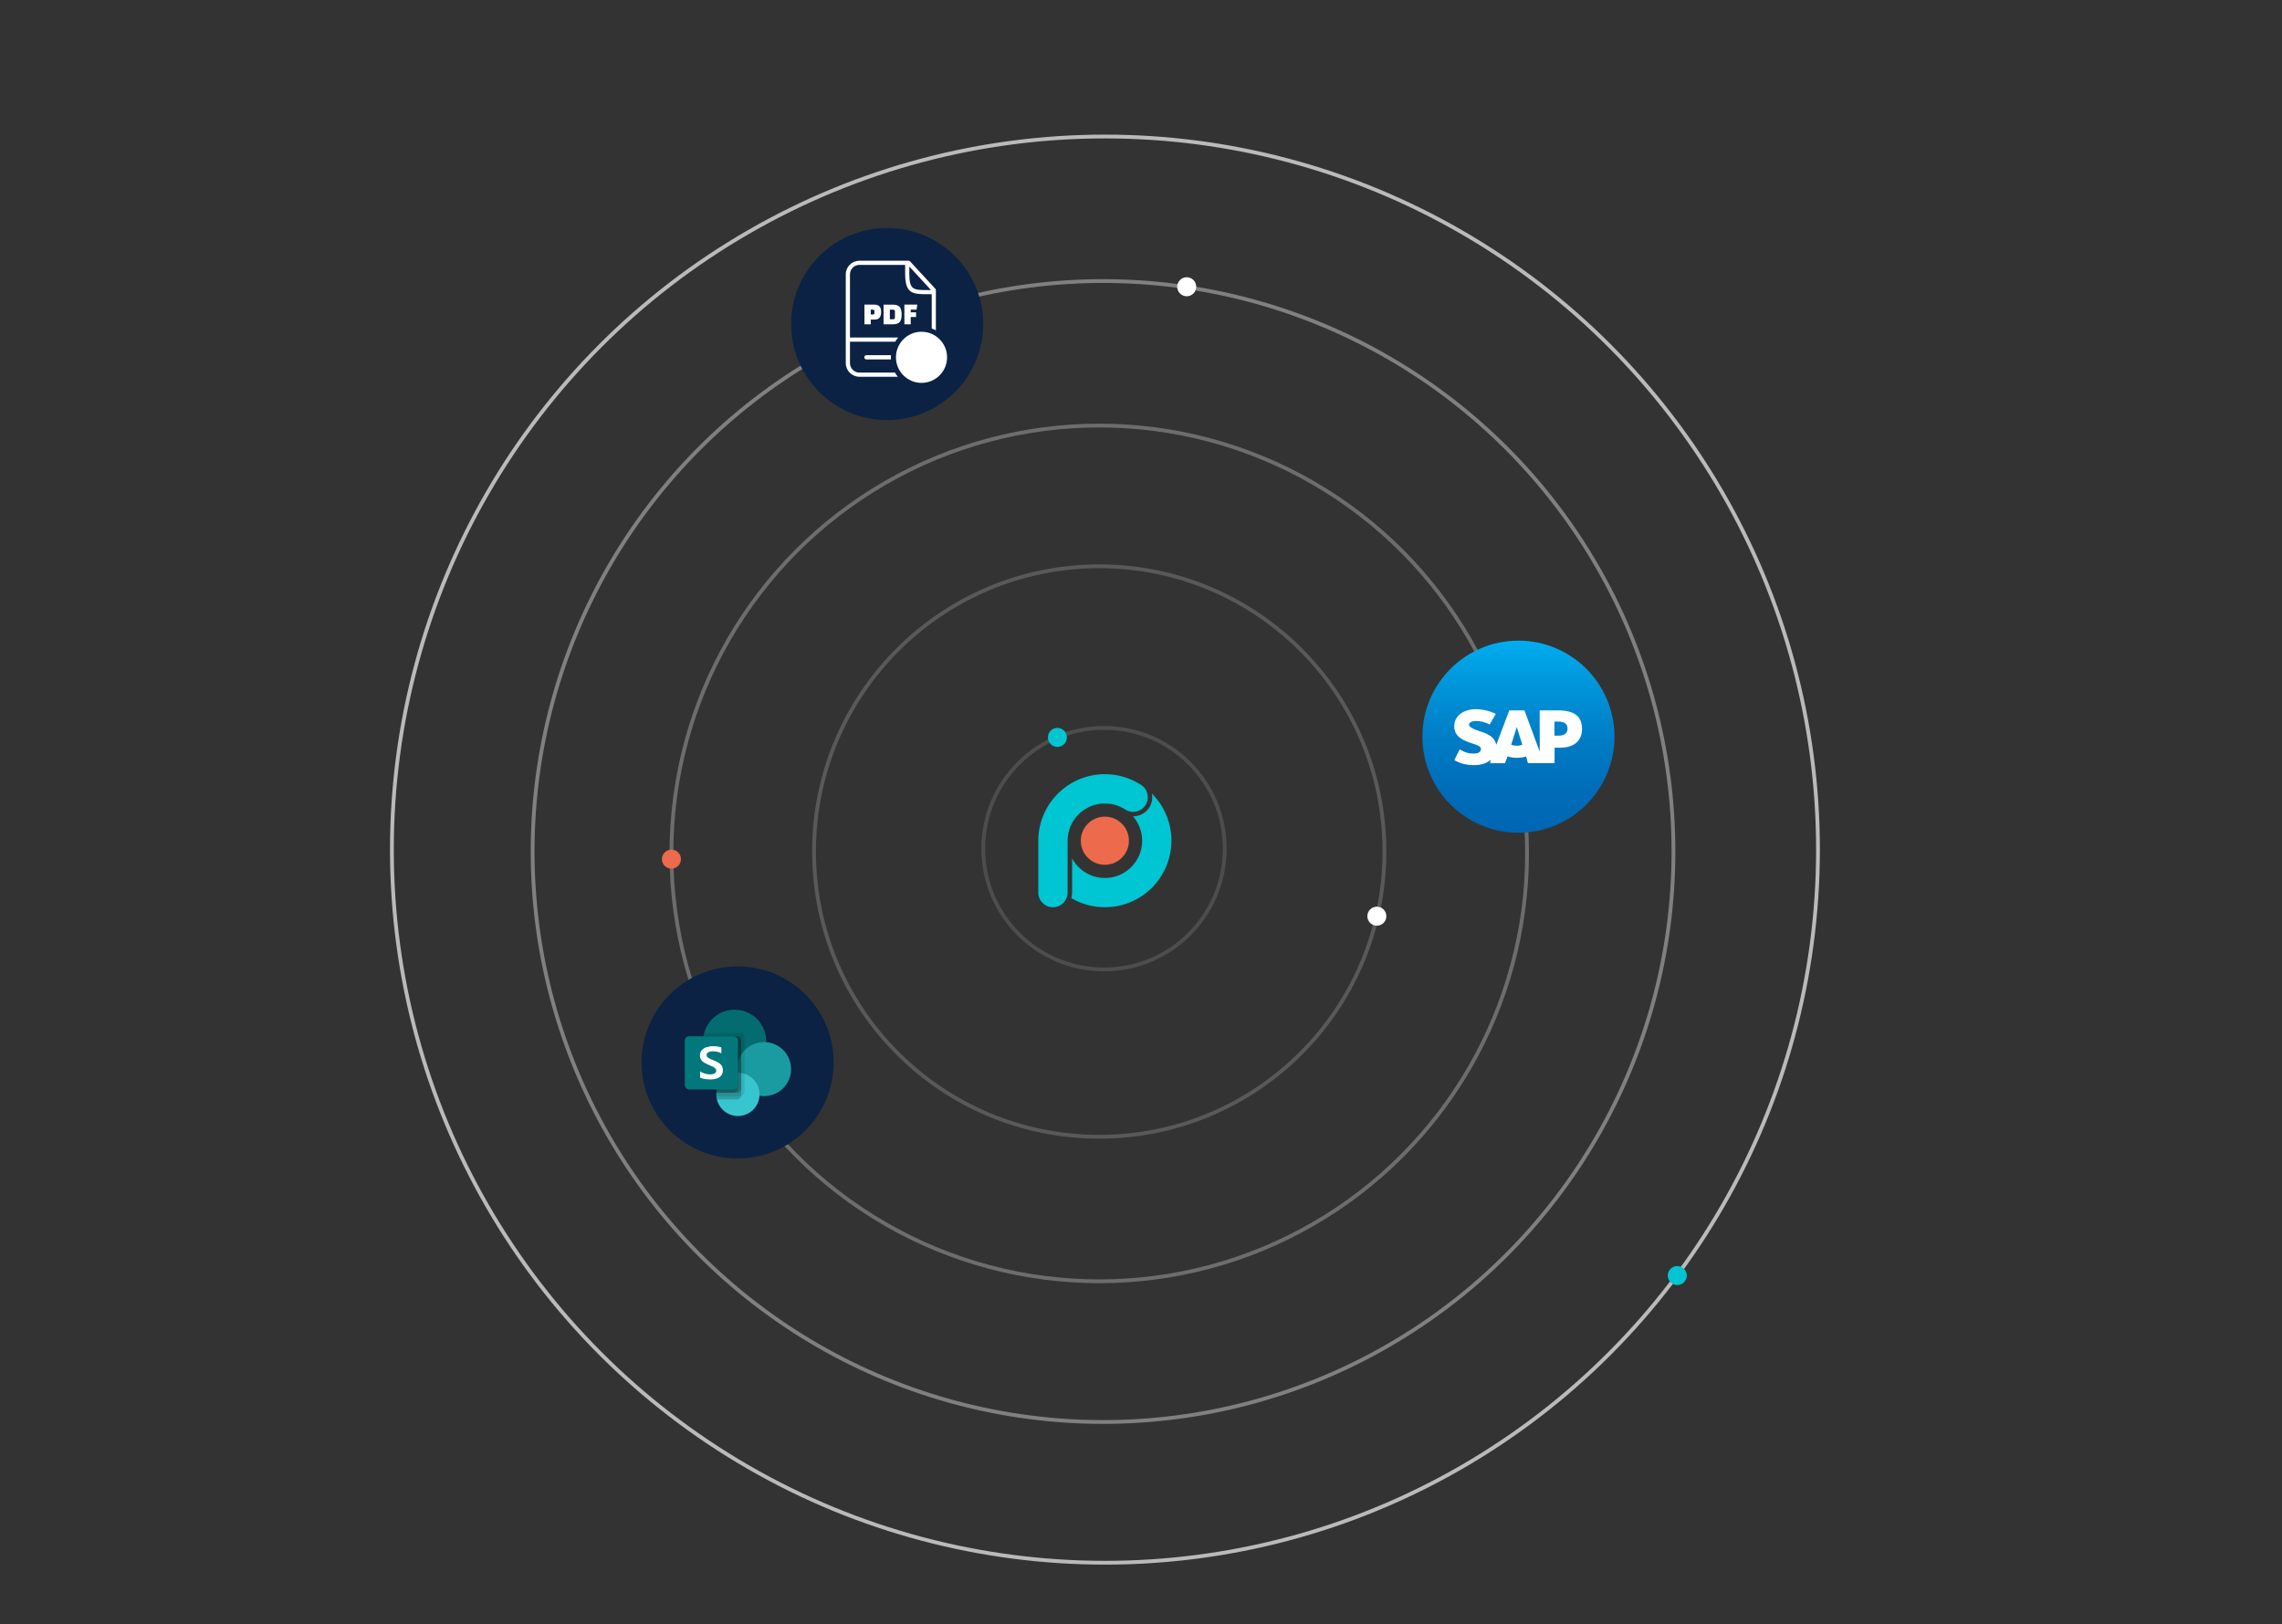 <?xml version="1.0" encoding="UTF-8"?><svg id="Laag_1" xmlns="http://www.w3.org/2000/svg" xmlns:xlink="http://www.w3.org/1999/xlink" viewBox="0 0 600 427"><rect x="0" y="0" width="600" height="427" fill="#333333" stroke="none"/><defs><style>.cls-1,.cls-2,.cls-3,.cls-4,.cls-5,.cls-6{fill:none;}.cls-1,.cls-7,.cls-8,.cls-9,.cls-10,.cls-11,.cls-12,.cls-13,.cls-14,.cls-15,.cls-16,.cls-17,.cls-18,.cls-19{stroke-width:0px;}.cls-2{stroke:#999;}.cls-2,.cls-3,.cls-4,.cls-5{opacity:.75;}.cls-2,.cls-3,.cls-4,.cls-5,.cls-6{stroke-miterlimit:10;stroke-width:1px;}.cls-3{stroke:#666;}.cls-4{stroke:#e6e6e6;}.cls-5{stroke:gray;}.cls-7{opacity:.2;}.cls-7,.cls-19{isolation:isolate;}.cls-8{fill-rule:evenodd;}.cls-8,.cls-13{fill:#fff;}.cls-9{fill:url(#Naamloos_verloop_2);}.cls-10{fill:#37c6d0;}.cls-11{fill:#1a9ba1;}.cls-12{fill:#0b2244;}.cls-14{fill:#ed6a4c;}.cls-15{fill:#00c5d2;}.cls-16{fill:#02c5d1;}.cls-17{fill:#036c70;}.cls-18{fill:#03787c;}.cls-6{stroke:#4d4d4d;}.cls-19{opacity:.1;}</style><linearGradient id="Naamloos_verloop_2" x1="399.24" y1="168.43" x2="399.24" y2="218.92" gradientUnits="userSpaceOnUse"><stop offset="0" stop-color="#00aeef"/><stop offset=".21" stop-color="#0097dc"/><stop offset=".52" stop-color="#007cc5"/><stop offset=".79" stop-color="#006cb8"/><stop offset="1" stop-color="#0066b3"/></linearGradient></defs><circle class="cls-6" cx="290.27" cy="223.12" r="31.75"/><circle class="cls-3" cx="289.02" cy="223.87" r="74.99"/><circle class="cls-5" cx="289.02" cy="224.37" r="112.49"/><circle class="cls-2" cx="290.02" cy="223.87" r="149.98"/><circle class="cls-4" cx="290.52" cy="223.37" r="187.48"/><circle class="cls-16" cx="278.02" cy="193.87" r="2.5"/><circle class="cls-13" cx="362.01" cy="240.87" r="2.5"/><circle class="cls-14" cx="176.54" cy="225.87" r="2.5"/><circle class="cls-16" cx="441" cy="335.35" r="2.5"/><circle class="cls-13" cx="312.02" cy="75.39" r="2.5"/><path class="cls-15" d="m302.87,208.65c.23,1.23.01,2.55-.72,3.68-.93,1.44-2.51,2.29-4.22,2.29h-.03c1.53,1.76,2.4,4.02,2.4,6.42,0,5.4-4.39,9.79-9.79,9.79-3.72,0-6.96-2.08-8.62-5.15v8.99c0,.51-.08.99-.22,1.45,2.6,1.52,5.61,2.4,8.83,2.4,9.65,0,17.5-7.85,17.5-17.5,0-4.71-1.87-9.13-5.13-12.39h0Z"/><path class="cls-15" d="m290.5,211.24c1.9,0,3.75.55,5.33,1.58h0c1.78,1.16,4.17.66,5.33-1.13s.66-4.17-1.13-5.33h0c-2.84-1.85-6.13-2.83-9.53-2.83-9.34,0-17.01,7.37-17.48,16.6h-.02v14.55c0,2.13,1.72,3.85,3.85,3.85,1.86,0,3.4-1.31,3.77-3.06.05-.25.08-.52.08-.79v-13.65c0-5.4,4.39-9.79,9.79-9.79h0Z"/><circle class="cls-14" cx="290.5" cy="221.03" r="6.33"/><circle class="cls-9" cx="399.24" cy="193.68" r="25.25"/><path class="cls-8" d="m409.44,186.77h-4.62l.02,10.86-4.02-10.86h-3.99l-3.43,9.07c-.36-2.31-2.75-3.11-4.63-3.7-1.24-.4-2.56-.98-2.54-1.63.01-.53.7-1.02,2.08-.95.93.05,1.74.12,3.37.91l1.6-2.79c-1.48-.75-3.53-1.23-5.21-1.23h-.01c-1.96,0-3.59.63-4.6,1.68-.71.73-1.09,1.66-1.1,2.68-.03,1.41.49,2.41,1.58,3.21.92.67,2.09,1.11,3.13,1.43,1.28.4,2.32.74,2.31,1.47,0,.27-.12.52-.3.72-.32.33-.81.45-1.48.47-1.3.03-2.27-.18-3.81-1.09l-1.42,2.82c1.54.87,3.17,1.31,5.03,1.31h.42c1.61-.03,2.93-.42,3.97-1.26.06-.05.11-.1.17-.14l-.17.9h3.9s.7-1.8.7-1.8c.73.25,1.57.39,2.46.39s1.68-.13,2.4-.37l.49,1.77h6.99s.02-4.07.02-4.07h1.49c3.6,0,5.72-1.83,5.72-4.9,0-3.42-2.07-4.91-6.46-4.91Zm-10.64,9.28c-.5,0-1-.08-1.47-.26l1.46-4.6h.03l1.43,4.62c-.43.15-.92.25-1.45.25h0Zm10.91-2.64h-1.01v-3.71h1.02c1.35,0,2.43.45,2.43,1.83,0,1.43-1.08,1.88-2.43,1.88"/><circle class="cls-12" cx="193.94" cy="279.32" r="25.25"/><circle class="cls-17" cx="193.15" cy="273.76" r="8.3"/><circle class="cls-11" cx="200.9" cy="281.07" r="7.1"/><circle class="cls-10" cx="194.02" cy="287.73" r="5.68"/><path class="cls-19" d="m194.6,271.57h-9.47c-1.2,4.43,1.41,8.99,5.84,10.19.71.19,1.44.29,2.17.29.24,0,.48-.01.72-.03v.03c-3.07.08-5.52,2.6-5.52,5.68,0,.15,0,.29.02.44h6.25c.64,0,1.16-.52,1.16-1.16v-14.27c0-.64-.52-1.16-1.16-1.16Z"/><path class="cls-7" d="m193.73,272.44h-8.78c-.72,4.53,2.37,8.79,6.9,9.51.43.07.87.1,1.3.1.24,0,.48-.01.72-.03v.03c-3.13.09-5.61,2.7-5.52,5.84.01.39.06.77.15,1.15h5.24c.64,0,1.16-.52,1.16-1.16v-14.27c0-.64-.52-1.16-1.16-1.16Z"/><path class="cls-7" d="m193.73,272.44h-8.78c-.72,4.53,2.37,8.79,6.9,9.51.43.07.87.1,1.3.1.24,0,.48-.01.72-.03v.03c-2.9.08-5.29,2.34-5.51,5.24h5.37c.64,0,1.16-.52,1.16-1.16v-12.52c0-.64-.52-1.16-1.16-1.16Z"/><path class="cls-7" d="m192.86,272.44h-7.91c-.72,4.53,2.37,8.79,6.9,9.51.43.07.87.1,1.3.1.24,0,.48-.01.72-.03v.03c-2.9.08-5.29,2.34-5.51,5.24h4.5c.64,0,1.16-.52,1.16-1.16v-12.52c0-.64-.52-1.16-1.16-1.16Z"/><path class="cls-18" d="m181.21,272.44h11.65c.64,0,1.16.52,1.16,1.16h0v11.65c0,.64-.52,1.16-1.16,1.16h-11.65c-.64,0-1.16-.52-1.16-1.16h0v-11.65c0-.64.52-1.16,1.16-1.16h0Z"/><path class="cls-13" d="m185,279.28c-.29-.2-.54-.46-.72-.76-.17-.32-.26-.68-.25-1.04-.02-.49.15-.97.47-1.35.33-.38.76-.66,1.24-.81.55-.18,1.12-.27,1.69-.26.75-.03,1.51.08,2.23.31v1.57c-.31-.19-.65-.33-1.01-.41-.39-.09-.78-.14-1.18-.14-.42-.02-.83.07-1.21.26-.29.13-.48.41-.48.73,0,.19.07.38.2.52.16.16.34.3.55.39.23.11.57.27,1.03.45.05.02.1.04.15.06.45.18.88.39,1.3.64.31.19.58.46.77.77.2.36.29.76.28,1.16.02.5-.13,1-.44,1.4-.3.37-.71.64-1.17.78-.54.17-1.1.25-1.66.24-.5,0-1.01-.04-1.5-.12-.42-.07-.83-.19-1.22-.35v-1.66c.37.27.79.47,1.24.59.44.14.9.21,1.36.22.43.03.85-.06,1.23-.26.26-.15.42-.44.42-.74,0-.21-.08-.42-.23-.57-.19-.18-.4-.33-.64-.45-.27-.14-.68-.32-1.21-.54-.42-.17-.83-.38-1.21-.63h0Z"/><path class="cls-1" d="m180.04,265.46h27.96v27.96h-27.96v-27.96Z"/><circle class="cls-12" cx="233.26" cy="85.19" r="25.25"/><path class="cls-13" d="m227.81,94.5c-.74,0-.74-1.12,0-1.12h6.45c-.01.19-.02.37-.02.56s0,.38.02.56h-6.45Zm2.22-10.49h-1.08v1.25h-1.66v-5.18h2.61c1.19,0,1.78.64,1.78,1.92,0,.7-.16,1.22-.46,1.56-.12.13-.28.24-.48.32-.2.09-.44.13-.71.13Zm-1.08-2.6v1.28h.38c.2,0,.34-.02.44-.06.09-.04.14-.14.14-.29v-.58c0-.15-.05-.24-.14-.29s-.24-.06-.44-.06h-.38Zm3.36,3.86v-5.18h2.32c.93,0,1.58.2,1.92.6s.52,1.06.52,1.99-.17,1.6-.52,1.99c-.35.4-.99.6-1.92.6h-2.32,0Zm2.35-3.86h-.69v2.53h.69c.23,0,.39-.03.49-.08s.15-.17.15-.36v-1.65c0-.19-.05-.31-.15-.36-.1-.05-.27-.08-.49-.08Zm6.2,1.93h-1.41v1.92h-1.66v-5.18h3.4l-.21,1.33h-1.53v.7h1.41v1.24h0Zm-1.78-13.27v1.83c0,4.12.96,4.36,4.34,4.36h1.38s-5.72-6.19-5.72-6.19Zm5.92,7.28h-1.35c-3.83,0-5.66-.26-5.66-5.42v-2.29h-12.03c-1.36,0-2.48,1.12-2.48,2.48v16.62h12.67c-.29.34-.55.71-.79,1.1h-11.88v5.64c0,1.36,1.12,2.48,2.48,2.48h9.35c.22.38.47.75.75,1.09h-10.11c-1.96,0-3.57-1.61-3.57-3.57v-23.36c0-1.96,1.6-3.57,3.57-3.57h12.95c.17,0,.33.08.43.22l6.59,7.14c.14.15.15.29.15.47v10.47c-.35-.19-.71-.35-1.09-.48v-9.01h0Z"/><path class="cls-8" d="m242.29,87.22c3.71,0,6.72,3.01,6.72,6.72s-3.01,6.72-6.72,6.72-6.72-3.01-6.72-6.72,3.01-6.72,6.72-6.72Z"/></svg>
